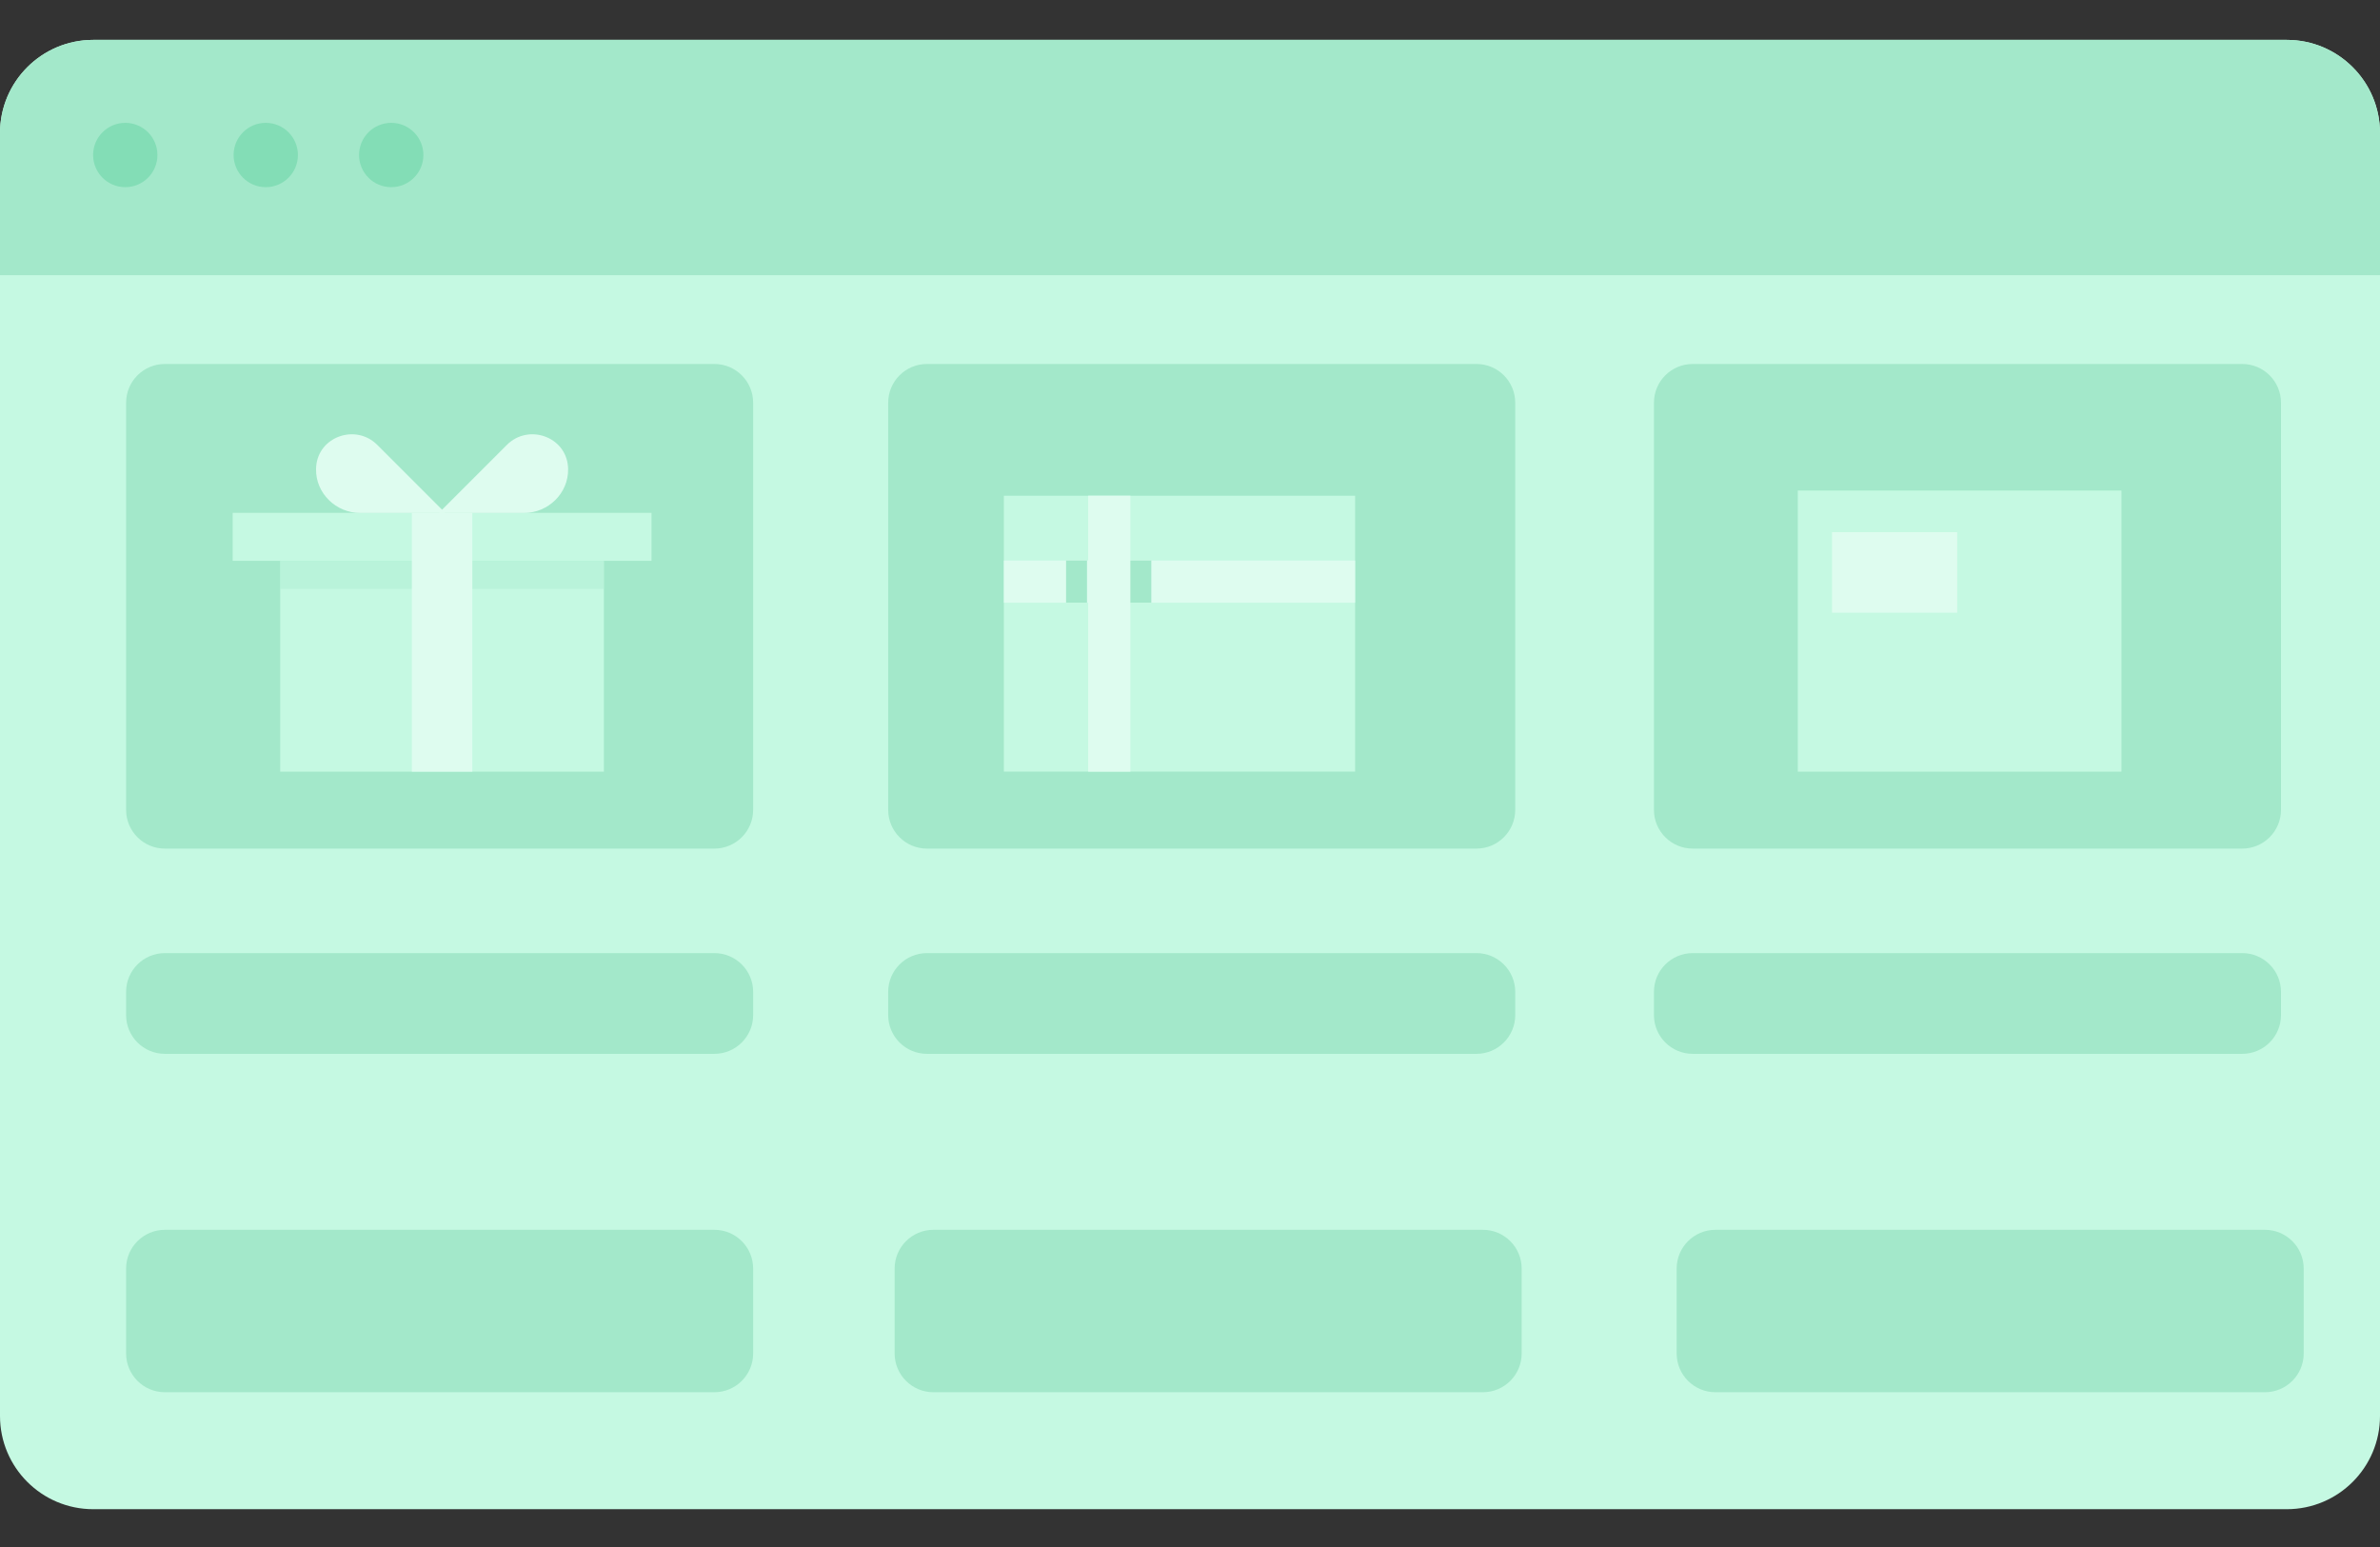 <svg width="300" height="195" viewBox="0 0 300 195" fill="none" xmlns="http://www.w3.org/2000/svg">
<rect x="0" y="0" width="300" height="195" fill="#333333" stroke="none"/>
<path d="M288.251 5.028H11.749C5.261 5.028 0 10.289 0 16.777V178.486C0 184.974 5.261 190.234 11.749 190.234H288.251C294.74 190.234 300 184.974 300 178.486V16.777C300 10.289 294.74 5.028 288.251 5.028Z" fill="#C5F9E2"/>
<path d="M300 34.687V16.777C300 10.289 294.74 5.028 288.251 5.028H11.749C5.261 5.028 0 10.289 0 16.777V34.687H300Z" fill="#A3E8CA"/>
<path d="M19.843 19.538C19.843 21.777 18.028 23.592 15.79 23.592C13.551 23.592 11.736 21.777 11.736 19.538C11.736 17.299 13.551 15.484 15.79 15.484C18.028 15.484 19.843 17.299 19.843 19.538Z" fill="#83DDB6"/>
<path d="M37.553 19.538C37.553 21.777 35.737 23.592 33.499 23.592C31.26 23.592 29.445 21.777 29.445 19.538C29.445 17.299 31.26 15.484 33.499 15.484C35.737 15.484 37.553 17.299 37.553 19.538Z" fill="#83DDB6"/>
<path d="M53.368 19.538C53.368 21.777 51.552 23.592 49.314 23.592C47.075 23.592 45.26 21.777 45.26 19.538C45.26 17.299 47.075 15.484 49.314 15.484C51.552 15.484 53.368 17.299 53.368 19.538Z" fill="#83DDB6"/>
<path d="M90.048 45.88H20.783C18.084 45.88 15.896 48.068 15.896 50.767V102.079C15.896 104.778 18.084 106.966 20.783 106.966H90.048C92.747 106.966 94.935 104.778 94.935 102.079V50.767C94.935 48.068 92.747 45.88 90.048 45.88Z" fill="#A3E8CA"/>
<path d="M90.048 155.019H20.783C18.084 155.019 15.896 157.207 15.896 159.906V170.603C15.896 173.302 18.084 175.49 20.783 175.49H90.048C92.747 175.49 94.935 173.302 94.935 170.603V159.906C94.935 157.207 92.747 155.019 90.048 155.019Z" fill="#A3E8CA"/>
<path d="M186.92 155.019H117.656C114.957 155.019 112.769 157.207 112.769 159.906V170.603C112.769 173.302 114.957 175.49 117.656 175.49H186.92C189.619 175.49 191.807 173.302 191.807 170.603V159.906C191.807 157.207 189.619 155.019 186.92 155.019Z" fill="#A3E8CA"/>
<path d="M285.496 155.019H216.231C213.532 155.019 211.344 157.207 211.344 159.906V170.603C211.344 173.302 213.532 175.49 216.231 175.49H285.496C288.195 175.49 290.383 173.302 290.383 170.603V159.906C290.383 157.207 288.195 155.019 285.496 155.019Z" fill="#A3E8CA"/>
<path d="M186.108 45.88H116.844C114.145 45.88 111.957 48.068 111.957 50.767V102.079C111.957 104.778 114.145 106.966 116.844 106.966H186.108C188.807 106.966 190.995 104.778 190.995 102.079V50.767C190.995 48.068 188.807 45.88 186.108 45.88Z" fill="#A3E8CA"/>
<path d="M282.633 45.88H213.368C210.669 45.88 208.481 48.068 208.481 50.767V102.079C208.481 104.778 210.669 106.966 213.368 106.966H282.633C285.332 106.966 287.52 104.778 287.52 102.079V50.767C287.52 48.068 285.332 45.88 282.633 45.88Z" fill="#A3E8CA"/>
<path d="M90.048 120.14H20.783C18.084 120.14 15.896 122.328 15.896 125.027V127.95C15.896 130.649 18.084 132.837 20.783 132.837H90.048C92.747 132.837 94.935 130.649 94.935 127.95V125.027C94.935 122.328 92.747 120.14 90.048 120.14Z" fill="#A3E8CA"/>
<path d="M186.108 120.14H116.844C114.145 120.14 111.957 122.328 111.957 125.027V127.95C111.957 130.649 114.145 132.837 116.844 132.837H186.108C188.807 132.837 190.995 130.649 190.995 127.95V125.027C190.995 122.328 188.807 120.14 186.108 120.14Z" fill="#A3E8CA"/>
<path d="M282.633 120.14H213.368C210.669 120.14 208.481 122.328 208.481 125.027V127.95C208.481 130.649 210.669 132.837 213.368 132.837H282.633C285.332 132.837 287.52 130.649 287.52 127.95V125.027C287.52 122.328 285.332 120.14 282.633 120.14Z" fill="#A3E8CA"/>
<path d="M76.121 70.693H35.321V97.266H76.121V70.693Z" fill="#C5F9E2"/>
<g style="mix-blend-mode:multiply" opacity="0.35">
<path d="M76.121 70.693H35.321V74.225H76.121V70.693Z" fill="#A3E8CA"/>
</g>
<path d="M82.124 64.644H29.329V70.69H82.124V64.644Z" fill="#C5F9E2"/>
<path d="M59.535 64.644H51.914V97.267H59.535V64.644Z" fill="#DEFCEF"/>
<path d="M45.392 64.658C42.348 64.658 39.782 62.167 39.838 59.123C39.841 59.023 39.845 58.923 39.852 58.825C40.13 55.018 44.852 53.377 47.552 56.075L56.135 64.658H45.392Z" fill="#DEFCEF"/>
<path d="M55.313 64.658L63.897 56.075C66.596 53.376 71.319 55.017 71.596 58.825C71.603 58.923 71.608 59.023 71.61 59.123C71.667 62.167 69.101 64.658 66.057 64.658H55.313Z" fill="#DEFCEF"/>
<path d="M267.412 61.834H226.612V97.266H267.412V61.834Z" fill="#C5F9E2"/>
<path d="M246.705 67.079H230.93V77.23H246.705V67.079Z" fill="#DEFCEF"/>
<path d="M170.813 62.486H126.538V97.261H170.813V62.486Z" fill="#C5F9E2"/>
<path d="M142.486 62.482H137.167V97.265H142.486V62.482Z" fill="#DEFCEF"/>
<path d="M170.813 70.656H126.538V75.971H170.813V70.656Z" fill="#DEFCEF"/>
<path d="M145.123 70.656H142.484V75.971H145.123V70.656Z" fill="#A3E8CA"/>
<path d="M137.018 70.656H134.379V75.971H137.018V70.656Z" fill="#A3E8CA"/>
</svg>
